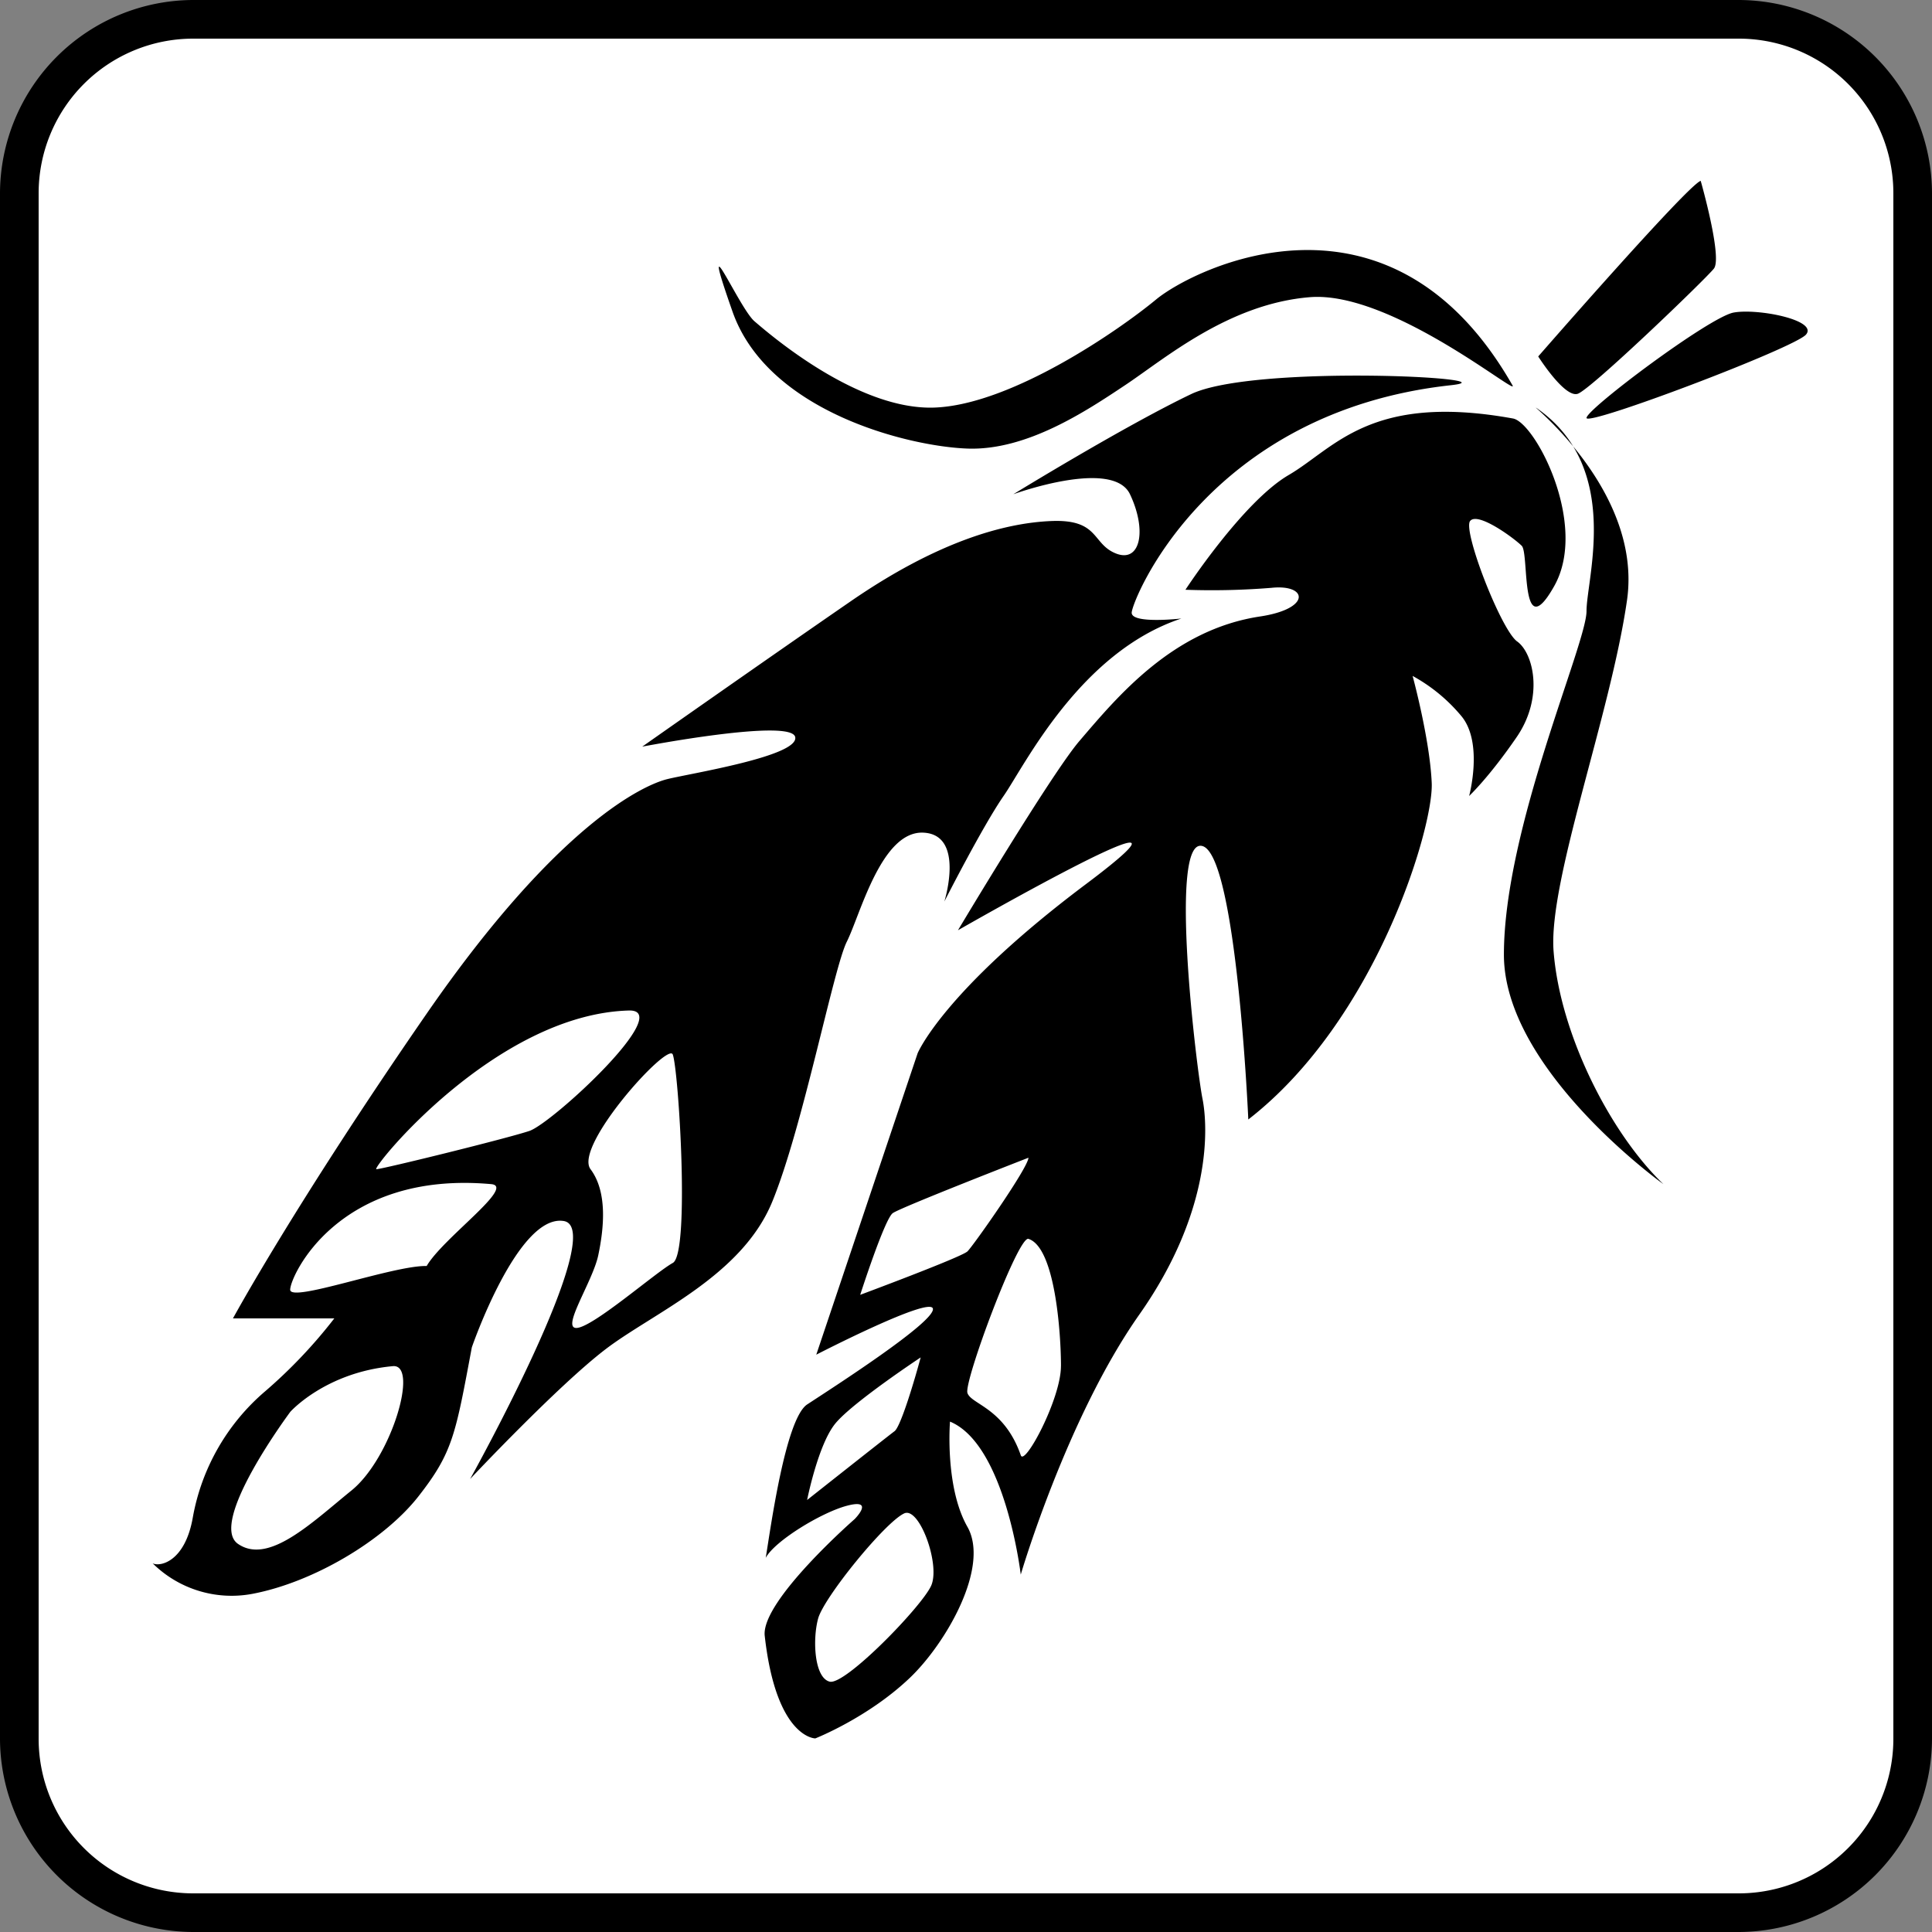 <svg xmlns="http://www.w3.org/2000/svg" viewBox="0 0 500 500"><rect x="0" y="0" width="500" height="500" fill="#808080" stroke="none"/><defs><style>.a{fill:#fff;}</style></defs><title>feathers_square_b&amp;amp;w</title><rect class="a" x="5" y="5" width="490" height="490" rx="45"/><path d="M450,10a40,40,0,0,1,40,40V450a40,40,0,0,1-40,40H50a40,40,0,0,1-40-40V50A40,40,0,0,1,50,10H450m0-10H50A50.15,50.15,0,0,0,0,50V450a50.15,50.15,0,0,0,50,50H450a50.15,50.15,0,0,0,50-50V50A50.15,50.15,0,0,0,450,0Z"/><path d="M440.14,46.8s5.68,19.88,3.41,22.72-31.82,31.25-35.23,32.39-10.23-9.66-10.23-9.66S436.73,47.93,440.14,46.8Zm27.27,39.77c3.11-3.73-12.5-6.82-18.75-5.68s-38.07,25-38.07,27.27S464.57,90,467.41,86.57Zm-56.82,71.59c0,8.52-21.38,56.28-21.38,88.91,0,29.84,41.27,59.38,41.27,59.38-13.64-13.06-26.71-38.63-28.41-60.22-1.43-18.14,14.77-61.37,19-90.91s-28.22-53.16-23-49.43C419.68,121.31,410.59,149.64,410.59,158.16ZM299.23,77.48c-9.66,8-37.5,27.27-57.39,28s-42.61-18.93-46.59-22.34-14.77-28.41-5.68-2.51,45.45,34.9,60.79,35.46,30.69-9.66,40.91-16.47S318,78.61,339,76.91s54.24,26,52.44,22.83C359.65,44,308.89,69.52,299.23,77.48Zm76.29,22.21c-63.19,6.91-82.64,55.92-82.64,58.89s12.86,1.49,12.86,1.49c-26.3,8.71-40.58,38.1-46,45.91s-15.34,27.33-15.34,27.33,5.44-17.32-5.44-17.82-16.33,21.28-19.8,28.21-11.38,48-19.3,67.3-30.68,28.7-43.05,38.11-35.14,33.65-35.14,33.65S157.78,317.93,145.9,316s-23.79,32.69-23.79,32.69c-4.23,22.59-4.91,27.19-13.82,38.57s-27.22,22.27-43.05,25.24a29.06,29.06,0,0,1-25.74-7.92c2,1,8.42-.49,10.4-11.87A55.85,55.85,0,0,1,68.7,360a129.29,129.29,0,0,0,17.82-18.8H60.29s15.83-29.2,50-78.68,56.42-59.39,62.35-60.87,34.15-5.94,33.16-10.89-39.59,2.47-39.59,2.47,31.67-22.26,53.94-37.61,39.59-20.29,52-20.78,10.39,5.94,16.68,8.41,8.07-5.94,3.61-15.34-30.19,0-30.19,0,28.7-17.63,46-25.91C324.48,94.22,392.72,97.81,375.52,99.69ZM101.67,353.56c-17.45,1.6-26.53,11.81-26.53,11.81S53.69,394.12,61.6,399.56s19-5.42,29.37-13.83S108.48,352.94,101.67,353.56Zm25.43-47.11c-39.59-3.55-52,23.85-52,27.32s26.7-6.33,35.32-6.13C114.7,320.32,133.6,307,127.1,306.45Zm35.63-44.93c-34.64,1-66.81,41.07-65.33,41.07s33.66-7.92,39.59-9.9S174.89,261.17,162.73,261.52Zm11.38,11.38c-1.26-3.31-25.73,23.75-21.28,29.69s3.46,15.34,2,22.27-9.9,19.3-5.44,18.8,20.28-14.35,24.74-16.82S175.62,276.88,174.11,272.9ZM402.24,151.66c-8.91,15.83-6.43-8.42-8.41-10.4s-11.38-8.9-13.36-6.43,8,28.21,12.17,31.18,7,14.35-.12,24.74S380.21,206,380.21,206s3.74-13.75-2-20.67a43.71,43.71,0,0,0-12.63-10.4s4.46,16.33,4.95,27.72S356.22,264,323.06,289.72c0,0-3-68.29-11.87-70.76s-1.49,57.9,0,65.32,2.47,29.2-16.33,55.92-30.69,67.3-30.69,67.3-3.95-33.65-18.31-39.59c0,0-1.39,16.83,4.5,27.22s-5.55,30.19-14.89,39.09C224.66,444.54,211,449.9,211,449.9s-10.12,0-13.09-26.56c-1-9,23.26-30.19,23.26-30.19s5.44-5.44-2-3.46c-6.66,1.77-18.69,9.13-21,13.48,1.2-7.21,5.07-36,10.74-39.71,6.8-4.46,33-21.28,32.53-24.74s-30.19,11.87-30.19,11.87l26.23-78s6.55-16,43.55-43.77c39.78-29.85-33.11,11.93-33.11,11.93s24.22-40.57,31.45-49c9.78-11.42,24.1-28.77,46.69-32.2,13.4-2,12.37-8.41,3-7.42a191.21,191.21,0,0,1-22.27.5s14.85-22.77,26.73-29.7,21.1-21.32,58.05-14.62C397.34,109.39,411.15,135.82,402.24,151.66ZM231.51,370.39c1.62-1.22,5.23-13.37,6.76-19.09.34-1.27-1.28,4.92,0,0,0,0-17.64,11.66-22.1,17.12s-7.29,19.78-7.29,19.78S229.53,371.87,231.51,370.39ZM234,391.67c-5,2.32-20.79,21.77-22.27,27.21s-1,15.34,3,16.33,23.76-19.36,26.24-24.8S237.91,389.82,234,391.67Zm16.37-67.8c1.53-1.49,15.79-21.77,15.79-24.25,0,0-33.2,12.91-35.13,14.35-2.13,1.59-8.41,21.13-8.41,21.13S248.83,325.35,250.36,323.87Zm24.21,29.68c0-8.4-1.49-30.73-8.42-32.93-2.66-.84-16.73,36.9-15.79,39.87s9.53,3.84,13.81,16.14C265.19,379.53,274.57,362,274.57,353.55Z"/></svg>